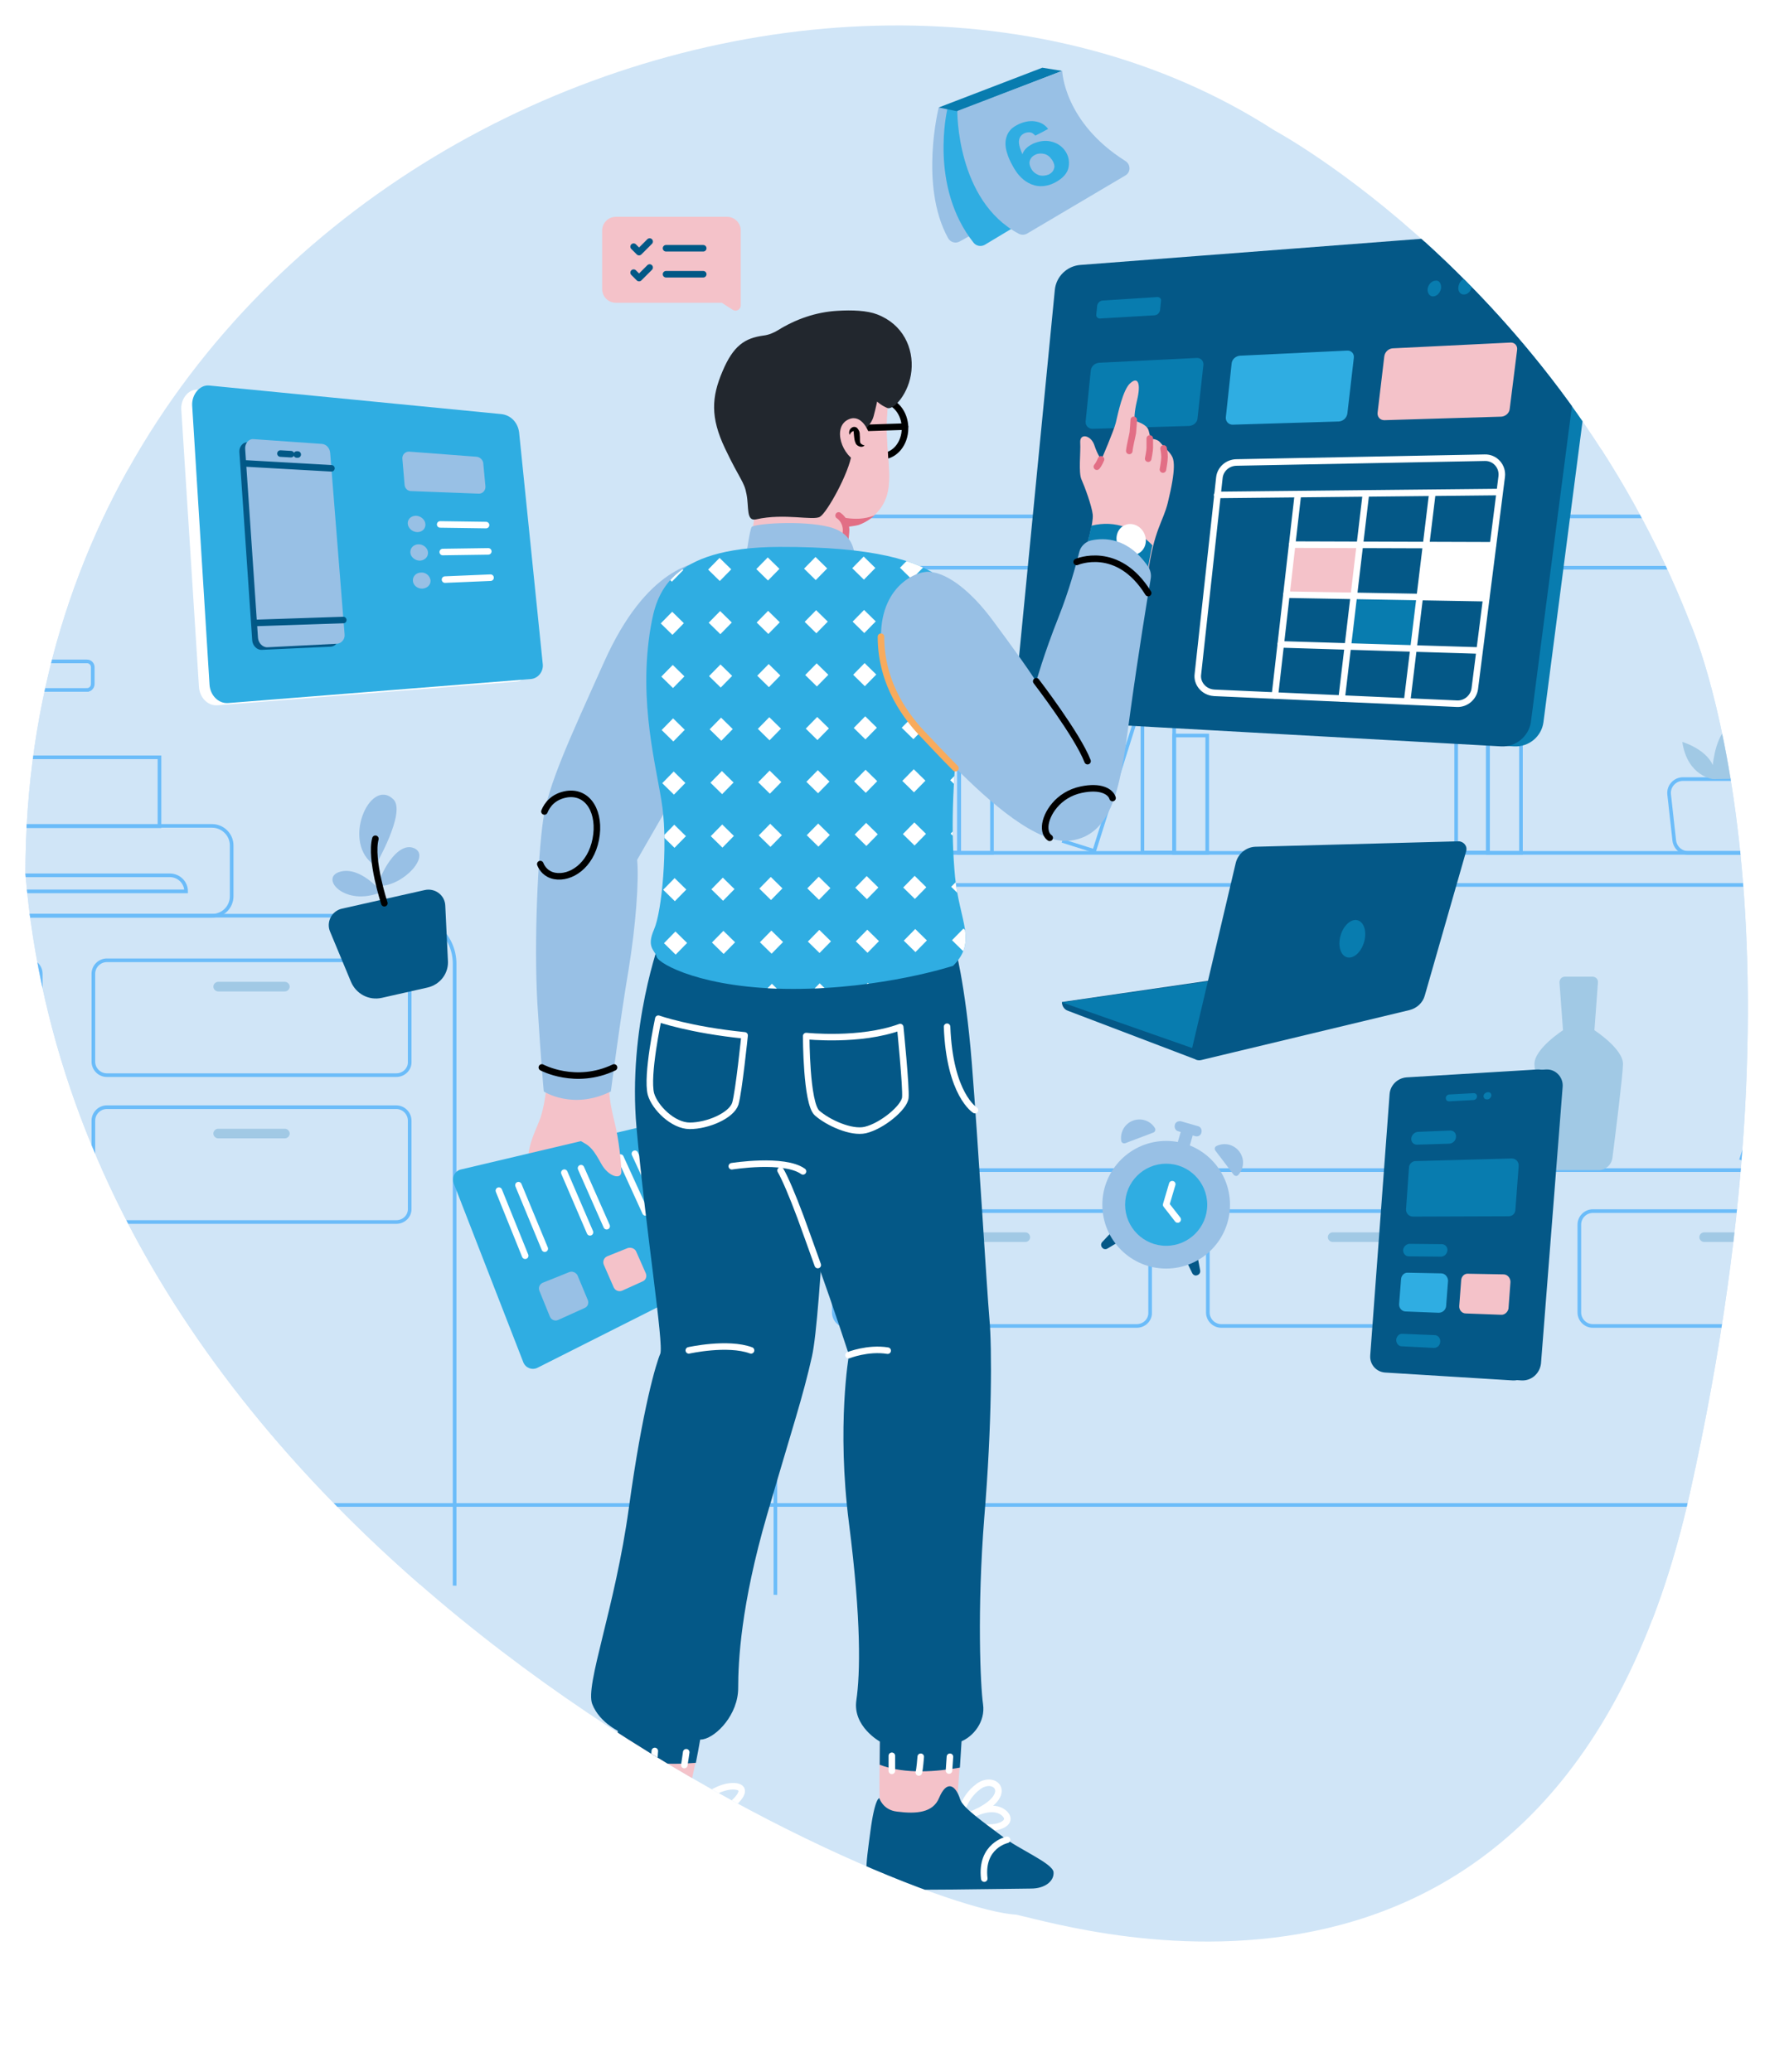 <?xml version="1.0" encoding="UTF-8"?>
<svg id="Layer_2" data-name="Layer 2" xmlns="http://www.w3.org/2000/svg" xmlns:xlink="http://www.w3.org/1999/xlink" viewBox="0 0 492.44 570.37">
  <defs>
    <style>
      .cls-1 {
        fill: #fff;
      }

      .cls-2 {
        fill: #2fade2;
      }

      .cls-3 {
        fill: #087caf;
      }

      .cls-4 {
        clip-path: url(#clippath-2);
      }

      .cls-5 {
        filter: url(#drop-shadow-1);
      }

      .cls-6 {
        fill: #a1c9e5;
      }

      .cls-7 {
        clip-path: url(#clippath-1);
      }

      .cls-8 {
        stroke: #e26e85;
      }

      .cls-8, .cls-9, .cls-10, .cls-11, .cls-12, .cls-13, .cls-14 {
        fill: none;
      }

      .cls-8, .cls-10, .cls-12, .cls-13, .cls-14 {
        stroke-linecap: round;
        stroke-linejoin: round;
        stroke-width: 1.8px;
      }

      .cls-15 {
        clip-path: url(#clippath);
      }

      .cls-16 {
        fill: #22272e;
      }

      .cls-10 {
        stroke: #fff;
      }

      .cls-11 {
        stroke: #6bbcf9;
        stroke-miterlimit: 10;
      }

      .cls-17 {
        fill: #e26e85;
      }

      .cls-18 {
        fill: #f4c2c9;
      }

      .cls-12 {
        stroke: #005886;
      }

      .cls-19 {
        fill: #045887;
      }

      .cls-20 {
        fill: #98c0e5;
      }

      .cls-13 {
        stroke: #f8ab5d;
      }

      .cls-14 {
        stroke: #000;
      }

      .cls-21 {
        fill: #d0e5f7;
      }
    </style>
    <filter id="drop-shadow-1" filterUnits="userSpaceOnUse">
      <feOffset dx="7" dy="7"/>
      <feGaussianBlur result="blur" stdDeviation="12"/>
      <feFlood flood-color="#000" flood-opacity=".46"/>
      <feComposite in2="blur" operator="in"/>
      <feComposite in="SourceGraphic"/>
    </filter>
    <clipPath id="clippath">
      <path class="cls-9" d="m458.12,164.25s36,79.12,0,240-168.58,119.52-185.38,115.88c-30.25-1.5-256.5-96.38-272.75-286.5C0,40.5,220-51,343.75,28.87c0,0,77.62,41.62,114.38,135.38Z"/>
    </clipPath>
    <clipPath id="clippath-1">
      <path class="cls-9" d="m479.65,439.91l-459.18-13.16c-21.37-.62-38.94-16.95-41.06-38.24l-22.16-219c-2.47-24.81,16.78-46.45,41.68-46.8l511.11-7.06c25.78-.35,46.01,22.16,42.83,47.77l-29.76,239.22c-2.74,21.81-21.55,37.88-43.45,37.26Z"/>
    </clipPath>
    <clipPath id="clippath-2">
      <path class="cls-9" d="m172.18,165.29c1.5-8.48,4.68-21.63,35.32-21.72,26.14-.09,38.24,3.8,44.59,8.65,6.36,4.86,7.06,17.66,5.03,37.71-2.03,20.05-2.38,31.97-1.24,44.42,1.24,12.45,6.18,17.84-.53,24.55,0,0-19.34,6.36-44.06,6.36s-37-6.89-37.53-8.83c-.53-1.94-2.91-2.56-.71-7.59s3.71-22.78,2.3-33.47c-.79-6.27-3.09-15.1-4.06-25.61-.62-7.42-.62-15.63.88-24.46Z"/>
    </clipPath>
  </defs>
  <g id="illustration">
    <g>
      <path class="cls-1" d="m487.03,315.78s-12.8,85.98-130.47,201.44c-117.67,115.46-206.47,8.67-218.58-3.51-24.57-17.7-162.9-220.33-73.18-388.74C169.79-37.13,404.18,5.67,464.63,139.98c0,0,42.53,77.14,22.41,175.8Z"/>
      <g class="cls-5">
        <g class="cls-15">
          <path class="cls-21" d="m458.12,164.25s36,79.12,0,240-168.58,119.52-185.38,115.88c-30.25-1.5-256.5-96.38-272.75-286.5C0,40.5,220-51,343.75,28.87c0,0,77.62,41.62,114.38,135.38Z"/>
          <g>
            <path class="cls-21" d="m479.65,439.91l-459.18-13.16c-21.37-.62-38.94-16.95-41.06-38.24l-22.16-219c-2.47-24.81,16.78-46.45,41.68-46.8l511.11-7.06c25.78-.35,46.01,22.16,42.83,47.77l-29.76,239.22c-2.74,21.81-21.55,37.88-43.45,37.26Z"/>
            <g class="cls-7">
              <path class="cls-11" d="m104.89,479.65h-366.91c-7.33,0-13.25-5.92-13.25-13.25v-208.05c0-7.33,5.92-13.25,13.25-13.25H104.89c7.33,0,13.25,5.92,13.25,13.25v208.05c0,7.33-5.92,13.25-13.25,13.25Z"/>
              <path class="cls-11" d="m589.77,465.7H219.69c-7.33,0-13.25-5.92-13.25-13.25V148.42c0-7.33,5.92-13.25,13.25-13.25h370.08c7.33,0,13.25,5.92,13.25,13.25v304.03c0,7.33-5.92,13.25-13.25,13.25Z"/>
              <path class="cls-11" d="m16.94,182.95H-62.45v-7.86H16.94c.88,0,1.59.71,1.59,1.59v4.59c0,.97-.71,1.68-1.59,1.68Z"/>
              <path class="cls-11" d="m2.54,175.09H-15.38c-1.94,0-3.53-1.41-3.8-3.36l-1.41-12.72c-.26-2.21,1.5-4.24,3.8-4.24H3.96c2.3,0,3.97,1.94,3.8,4.24l-1.41,12.72c-.26,1.94-1.85,3.36-3.8,3.36Z"/>
              <path class="cls-6" d="m-8.58,154.87s-7.06-.71-8.48-10.24c0,0,6.36,1.85,8.39,6.36,0,0,.88-10.07,5.65-11.04,0,0,2.12,7.51-1.24,11.21,0,0,2.56-4.24,9.1-4.15,0,0-1.68,6-8.12,7.77"/>
              <path class="cls-11" d="m475.59,227.81h-17.93c-1.94,0-3.53-1.41-3.8-3.36l-1.41-12.72c-.26-2.21,1.5-4.24,3.8-4.24h20.75c2.3,0,3.97,1.94,3.8,4.24l-1.41,12.72c-.26,1.85-1.85,3.36-3.8,3.36Z"/>
              <path class="cls-6" d="m464.55,207.5s-7.06-.71-8.48-10.24c0,0,6.36,1.85,8.39,6.36,0,0,.88-10.07,5.65-11.04,0,0,2.12,7.51-1.24,11.21,0,0,2.56-4.24,9.1-4.15,0,0-1.68,6-8.12,7.77"/>
              <path class="cls-11" d="m102.06,289H22.41c-2.03,0-3.71-1.68-3.71-3.71v-24.2c0-2.03,1.68-3.71,3.71-3.71h79.65c2.03,0,3.71,1.68,3.71,3.71v24.2c.09,2.03-1.59,3.71-3.71,3.71Z"/>
              <path class="cls-6" d="m71.42,265.95h-18.37c-.71,0-1.32-.62-1.32-1.32h0c0-.71.62-1.32,1.32-1.32h18.37c.71,0,1.32.62,1.32,1.32h0c0,.71-.62,1.32-1.32,1.32Z"/>
              <path class="cls-11" d="m102.06,329.44H22.41c-2.03,0-3.71-1.68-3.71-3.71v-24.2c0-2.03,1.68-3.71,3.71-3.71h79.65c2.03,0,3.71,1.68,3.71,3.71v24.2c.09,2.03-1.59,3.71-3.71,3.71Z"/>
              <path class="cls-6" d="m71.42,306.4h-18.37c-.71,0-1.32-.62-1.32-1.32h0c0-.71.62-1.32,1.32-1.32h18.37c.71,0,1.32.62,1.32,1.32h0c0,.71-.62,1.32-1.32,1.32Z"/>
              <path class="cls-11" d="m511.09,358.05h-79.65c-2.03,0-3.71-1.68-3.71-3.71v-24.2c0-2.03,1.68-3.71,3.71-3.71h79.65c2.03,0,3.71,1.68,3.71,3.71v24.2c.09,2.03-1.59,3.71-3.71,3.71Z"/>
              <path class="cls-6" d="m480.45,334.92h-18.37c-.71,0-1.32-.62-1.32-1.32h0c0-.71.62-1.32,1.32-1.32h18.37c.71,0,1.32.62,1.32,1.32h0c0,.79-.62,1.32-1.32,1.32Z"/>
              <path class="cls-11" d="m408.83,358.05h-79.65c-2.03,0-3.71-1.68-3.71-3.71v-24.2c0-2.03,1.68-3.71,3.71-3.71h79.65c2.03,0,3.71,1.68,3.71,3.71v24.2c0,2.03-1.68,3.71-3.71,3.71Z"/>
              <path class="cls-6" d="m378.19,334.92h-18.37c-.71,0-1.32-.62-1.32-1.32h0c0-.71.62-1.32,1.32-1.32h18.37c.71,0,1.32.62,1.32,1.32h0c0,.79-.62,1.32-1.32,1.32Z"/>
              <path class="cls-11" d="m305.87,358.05h-79.65c-2.03,0-3.71-1.68-3.71-3.71v-24.2c0-2.03,1.68-3.71,3.71-3.71h79.65c2.03,0,3.71,1.68,3.71,3.71v24.2c.09,2.03-1.59,3.71-3.71,3.71Z"/>
              <path class="cls-6" d="m275.23,334.92h-18.37c-.71,0-1.32-.62-1.32-1.32h0c0-.71.62-1.32,1.32-1.32h18.37c.71,0,1.32.62,1.32,1.32h0c0,.79-.62,1.32-1.32,1.32Z"/>
              <path class="cls-11" d="m.51,289h-79.65c-2.03,0-3.71-1.68-3.71-3.71v-24.2c0-2.03,1.68-3.71,3.71-3.71H.51c2.03,0,3.71,1.68,3.71,3.71v24.2c.09,2.03-1.59,3.71-3.71,3.71Z"/>
              <path class="cls-11" d="m.51,329.44h-79.65c-2.03,0-3.71-1.68-3.71-3.71v-24.2c0-2.03,1.68-3.71,3.71-3.71H.51c2.03,0,3.71,1.68,3.71,3.71v24.2c.09,2.03-1.59,3.71-3.71,3.71Z"/>
              <path class="cls-11" d="m627.04,227.81H225.25c-2.21,0-4.06-1.85-4.06-4.06v-70.38c0-2.21,1.85-4.06,4.06-4.06h401.79c2.21,0,4.06,1.85,4.06,4.06v70.38c0,2.21-1.77,4.06-4.06,4.06Z"/>
              <path class="cls-11" d="m627.04,315.14H225.25c-2.21,0-4.06-1.85-4.06-4.06v-70.38c0-2.21,1.85-4.06,4.06-4.06h401.79c2.21,0,4.06,1.85,4.06,4.06v70.38c0,2.21-1.77,4.06-4.06,4.06Z"/>
              <rect class="cls-11" x="248.3" y="183.3" width="8.74" height="44.42"/>
              <rect class="cls-11" x="256.95" y="195.49" width="9.1" height="32.32"/>
              <rect class="cls-11" x="461.03" y="287.69" width="44.42" height="8.74" transform="translate(59.23 664.94) rotate(-72.48)"/>
              <rect class="cls-11" x="393.82" y="183.3" width="8.74" height="44.42"/>
              <rect class="cls-11" x="402.56" y="195.49" width="9.1" height="32.32"/>
              <rect class="cls-11" x="307.46" y="183.3" width="8.74" height="44.42"/>
              <rect class="cls-11" x="274.53" y="200.43" width="44.42" height="8.74" transform="translate(12.09 426.11) rotate(-72.48)"/>
              <rect class="cls-11" x="316.2" y="195.49" width="9.1" height="32.32"/>
              <path class="cls-6" d="m431.88,276.64l.97-13.16c.09-.88-.62-1.59-1.5-1.59h-7.59c-.88,0-1.5.71-1.5,1.59l.97,13.16s-7.95,5.12-7.86,9.36c.09,3.27,2.03,18.9,2.91,25.78.26,1.94,1.85,3.36,3.8,3.36h10.95c1.94,0,3.53-1.41,3.8-3.36.88-6.89,2.83-22.52,2.91-25.78.09-4.24-7.86-9.36-7.86-9.36Z"/>
              <line class="cls-11" x1="-44.08" y1="407.33" x2="799.94" y2="407.33"/>
              <path class="cls-11" d="m51.38,245.11H-15.29c-2.91,0-5.39-2.38-5.39-5.39v-13.95c0-2.91,2.38-5.39,5.39-5.39H51.38c2.91,0,5.39,2.38,5.39,5.39v13.95c0,3-2.38,5.39-5.39,5.39Z"/>
              <path class="cls-11" d="m44.22,238.4H-8.05c0-2.47,1.94-4.42,4.42-4.42h43.36c2.47,0,4.5,1.94,4.5,4.42h0Z"/>
              <rect class="cls-11" x="-.72" y="201.49" width="37.62" height="18.99"/>
            </g>
            <path class="cls-19" d="m321.68,284.5l-34.79-13.25c-.97-.35-1.59-1.32-1.59-2.38h0l55.81-8.12s6.89,11.57,6.18,11.83-25.61,11.92-25.61,11.92Z"/>
            <path class="cls-3" d="m285.3,268.96l37.26,13.07,21.37-10.33s-4.68-10.51-5.21-10.42-53.42,7.68-53.42,7.68Z"/>
            <path class="cls-19" d="m320.97,282.29l12.19-51.75c.62-2.47,2.83-4.33,5.39-4.42l55.9-1.5c1.41,0,2.56,1.32,2.12,2.74l-11.39,39.74c-.53,1.94-2.12,3.44-4.15,3.97l-57.4,13.78c-1.68.35-3.09-.97-2.65-2.56Z"/>
            <ellipse class="cls-3" cx="365.23" cy="251.46" rx="5.3" ry="3.36" transform="translate(20.99 530.95) rotate(-73.62)"/>
            <path class="cls-3" d="m409.81,198.49l-127.87-7.15c-3.27-.18-5.65-3-5.39-6.27l10.95-111.71c.35-3.71,3.36-6.53,6.98-6.89l134.05-10.24c3.62-.26,6.62,2.83,6.09,6.45l-16.78,129.19c-.53,3.89-3.97,6.8-8.04,6.62Z"/>
            <path class="cls-19" d="m406.27,198.49l-128.48-7.15c-3.27-.18-5.74-3-5.39-6.27l10.95-112.24c.35-3.71,3.36-6.62,7.06-6.89l134.66-10.33c3.62-.26,6.62,2.83,6.18,6.45l-16.87,129.81c-.62,3.89-4.15,6.8-8.12,6.62Z"/>
            <polygon class="cls-1" points="403.89 143.12 402.04 157.69 383.84 157.34 385.52 143.03 403.89 143.12"/>
            <polygon class="cls-18" points="367.33 142.94 365.65 156.99 347.11 156.72 348.61 142.94 367.33 142.94"/>
            <polygon class="cls-3" points="383.84 157.34 382.08 171.56 363.98 170.94 365.65 156.99 383.84 157.34"/>
            <path class="cls-3" d="m310.82,79.81l-15.1.88c-.53,0-.97-.44-.97-.97l.26-2.56c.09-.71.71-1.32,1.41-1.41l15.19-.97c.53,0,1.06.44.97.97l-.26,2.65c-.18.79-.71,1.32-1.5,1.41Z"/>
            <path class="cls-3" d="m320.35,110.27l-26.67.79c-1.06,0-1.94-.88-1.85-2.03l1.41-13.95c.09-1.24,1.15-2.12,2.3-2.21l26.84-1.32c1.15-.09,2.03.88,1.85,2.03l-1.59,14.48c0,1.15-1.06,2.12-2.3,2.21Z"/>
            <path class="cls-2" d="m361.5,109.04l-29.23.88c-1.06,0-1.94-.88-1.85-2.03l1.59-14.75c.09-1.24,1.15-2.12,2.3-2.21l29.49-1.41c1.15-.09,2.03.88,1.85,2.03l-1.77,15.28c-.18,1.24-1.15,2.12-2.38,2.21Z"/>
            <path class="cls-18" d="m406.27,107.71l-32.23.97c-1.15,0-1.94-.88-1.85-2.03l1.85-15.54c.18-1.24,1.15-2.12,2.3-2.21l32.41-1.59c1.15-.09,2.03.88,1.85,2.03l-2.03,16.16c-.09,1.24-1.15,2.12-2.3,2.21Z"/>
            <path class="cls-10" d="m327.15,183.74l66.93,3c2.38.09,4.5-1.68,4.86-4.06l7.42-58.46c.35-2.83-1.85-5.3-4.68-5.21l-68.44,1.32c-2.38.09-4.33,1.85-4.59,4.15l-5.92,54.13c-.35,2.56,1.68,4.95,4.42,5.12Z"/>
            <line class="cls-10" x1="328.04" y1="129.26" x2="405.74" y2="128.46"/>
            <line class="cls-10" x1="350.2" y1="129.61" x2="343.93" y2="184.45"/>
            <line class="cls-10" x1="368.92" y1="129.43" x2="362.3" y2="185.33"/>
            <line class="cls-10" x1="387.2" y1="129.35" x2="380.31" y2="186.13"/>
            <line class="cls-10" x1="348.7" y1="142.94" x2="403.89" y2="143.12"/>
            <line class="cls-10" x1="347.11" y1="156.72" x2="402.04" y2="157.69"/>
            <line class="cls-10" x1="345.52" y1="170.41" x2="400.18" y2="172.09"/>
            <path class="cls-3" d="m406.8,71.15c-.18,1.24-1.15,2.3-2.12,2.38-1.06.09-1.77-.88-1.59-2.12.18-1.24,1.15-2.3,2.12-2.38,1.06,0,1.77.88,1.59,2.12Z"/>
            <path class="cls-3" d="m398.15,71.77c-.18,1.24-1.06,2.3-2.12,2.3-1.06.09-1.77-.88-1.59-2.12s1.06-2.3,2.12-2.3c1.06-.09,1.77.88,1.59,2.12Z"/>
            <path class="cls-3" d="m389.67,72.3c-.18,1.24-1.06,2.21-2.12,2.3-.97.09-1.68-.88-1.59-2.03.18-1.24,1.06-2.21,2.12-2.3,1.06-.18,1.68.79,1.59,2.03Z"/>
            <path class="cls-1" d="m135.18,180.65l-82.39,6.53c-2.56.18-4.86-2.12-5.03-5.12l-4.86-76.3c-.18-3,2.03-5.74,4.59-5.47l79.39,7.95c2.56.26,4.59,2.3,4.86,5.03l6.45,63.67c.35,1.85-1.06,3.53-3,3.71Z"/>
            <path class="cls-2" d="m139.15,179.94l-83.36,6.62c-2.65.18-4.95-2.12-5.12-5.12l-4.77-76.74c-.18-3.09,2.12-5.83,4.68-5.56l80.36,7.86c2.65.26,4.59,2.3,4.95,5.03l6.53,64.02c.09,1.94-1.32,3.71-3.27,3.89Z"/>
            <path class="cls-19" d="m84.14,171.03l-19.07.88c-1.32.09-2.56-1.15-2.65-2.65l-3.53-51.83c-.09-1.41.97-2.74,2.21-2.65l18.81,1.32c1.24.09,2.21,1.15,2.3,2.56l3.97,49.8c.09,1.32-.88,2.47-2.03,2.56Z"/>
            <path class="cls-20" d="m85.82,170.23l-19.16.97c-1.32.09-2.56-1.15-2.65-2.65l-3.53-52.01c-.09-1.41.97-2.74,2.21-2.65l18.9,1.32c1.24.09,2.21,1.15,2.3,2.56l3.97,49.98c.09,1.24-.88,2.38-2.03,2.47Z"/>
            <line class="cls-12" x1="70.19" y1="117.87" x2="73.1" y2="118.04"/>
            <line class="cls-12" x1="74.69" y1="118.13" x2="74.95" y2="118.13"/>
            <line class="cls-12" x1="60.74" y1="120.6" x2="84.23" y2="121.93"/>
            <line class="cls-12" x1="63.74" y1="164.49" x2="87.49" y2="163.7"/>
            <path class="cls-20" d="m124.23,118.75l-18.54-1.41c-1.15-.09-2.03.88-1.94,1.94l.62,7.24c.09.88.79,1.68,1.77,1.68l18.54.71c1.15.09,2.03-.88,1.94-2.03l-.62-6.53c-.18-.79-.88-1.5-1.77-1.59Z"/>
            <path class="cls-20" d="m110.1,137.29c.09,1.24-.88,2.21-2.21,2.21s-2.56-1.06-2.65-2.3c-.09-1.24.88-2.21,2.3-2.21,1.32.09,2.47,1.06,2.56,2.3Z"/>
            <line class="cls-10" x1="114.16" y1="137.38" x2="126.79" y2="137.56"/>
            <path class="cls-20" d="m110.81,145.06c.09,1.24-.88,2.21-2.21,2.3-1.32,0-2.56-.97-2.65-2.21-.09-1.24.88-2.3,2.3-2.3,1.24,0,2.47.97,2.56,2.21Z"/>
            <line class="cls-10" x1="114.87" y1="144.98" x2="127.41" y2="144.8"/>
            <path class="cls-20" d="m111.51,152.75c.09,1.24-.88,2.21-2.21,2.3-1.32.09-2.56-.88-2.65-2.12-.09-1.24.88-2.3,2.3-2.3,1.24-.09,2.38.88,2.56,2.12Z"/>
            <line class="cls-10" x1="115.49" y1="152.57" x2="128.03" y2="152.04"/>
            <path class="cls-20" d="m97.38,236.9c-1.15,0,3.97-12.19,9.27-10.51,5.39,1.77-2.56,10.6-9.27,10.51Z"/>
            <path class="cls-20" d="m98,238.58s-5.74-7.24-11.48-5.56c-5.65,1.68,1.41,9.8,11.48,5.56Z"/>
            <path class="cls-20" d="m96.32,231.34s8.57-14.75,4.95-18.28c-6.45-6.27-14.57,12.27-4.95,18.28Z"/>
            <path class="cls-19" d="m110.63,264.89l-12.54,2.83c-3.53.79-7.06-1.06-8.48-4.42l-5.74-13.78c-1.15-2.65.44-5.74,3.27-6.36l22.78-5.12c2.83-.62,5.56,1.41,5.65,4.33l.71,14.84c.35,3.71-2.12,6.89-5.65,7.68Z"/>
            <path class="cls-14" d="m98.8,241.67s-3.97-12.1-2.47-17.75"/>
            <path class="cls-18" d="m143.48,291.65s-.53,6.09-1.94,9.71c-1.41,3.62-3.89,8.04-3.09,14.13.79,6.09,6.62,15.01,8.92,14.75,2.3-.26,1.06-4.15,1.06-4.15,0,0,2.3,3.27,4.5,2.3,2.21-.88-.79-8.04-.79-8.04,0,0,2.74,4.42,5.21,3.89,2.47-.53-2.47-7.51-2.47-7.51,0,0,3.27,3.62,4.15,3.09.88-.53,1.68-.26,0-4.42s1.06-17.66.97-20.75c-.09-3-12.1-5.83-16.51-3Z"/>
            <path class="cls-2" d="m176.24,303.92l17.22,36.03c.71,1.41.09,3.09-1.32,3.8l-51.13,25.78c-1.5.79-3.36.09-3.97-1.5l-19.16-49.27c-.62-1.59.35-3.44,2.03-3.8l53.07-12.54c1.32-.35,2.74.26,3.27,1.5Z"/>
            <path class="cls-20" d="m151.96,344.1l2.83,6.8c.35.88,0,1.85-.88,2.21l-7.24,3.27c-.88.44-1.94,0-2.3-.88l-2.91-7.15c-.35-.88.09-1.85.97-2.21l7.24-2.91c.88-.35,1.85.09,2.3.88Z"/>
            <line class="cls-10" x1="137.56" y1="338.72" x2="130.32" y2="320.79"/>
            <line class="cls-10" x1="142.95" y1="336.77" x2="135.71" y2="319.29"/>
            <path class="cls-18" d="m168.12,337.57l2.65,6c.35.88,0,1.85-.88,2.21l-5.65,2.56c-.88.35-1.85,0-2.3-.88l-2.74-6.27c-.35-.88,0-1.85.88-2.3l5.74-2.3c.97-.26,1.94.18,2.3.97Z"/>
            <line class="cls-10" x1="155.4" y1="332.27" x2="148.34" y2="315.85"/>
            <line class="cls-10" x1="159.99" y1="330.59" x2="152.93" y2="314.61"/>
            <polygon class="cls-14" points="181.36 330.5 185.25 338.8 177.74 342.25 173.77 333.59 181.36 330.5"/>
            <line class="cls-10" x1="170.68" y1="326.79" x2="163.79" y2="311.69"/>
            <line class="cls-10" x1="174.56" y1="325.38" x2="167.76" y2="310.64"/>
            <path class="cls-18" d="m160.7,293.68s.09,2.83,1.41,8.04,1.85,11.39,1.94,13.78c.09,2.38-3.53,1.59-5.56-2.12-2.03-3.71-3-4.77-4.77-5.74-1.85-1.06-3.36-2.03-4.42-5.3-1.06-3.27,8.39-12.27,11.39-8.65Z"/>
            <path class="cls-20" d="m189.57,147.27c-5.03,0-18.63,1.94-30.29,27.99-9.71,21.63-15.37,33.73-16.78,43.53-1.41,9.89-2.56,33.2-1.59,50.33,1.06,17.13,1.77,24.37,1.77,24.37,0,0,7.95,5.21,18.46,0,0,0,2.74-21.02,4.86-33.38,2.03-12.36,2.91-24.81,2.38-30.38,0,0,13.86-24.37,20.05-34.09,6.36-9.71,29.58-48.39,1.15-48.39Z"/>
            <path class="cls-14" d="m142.15,286.88s9.27,5.03,19.87,0"/>
            <path class="cls-14" d="m142.86,216.41c.71-1.77,2.38-4.15,6.18-4.77,6-.88,9.36,5.21,7.95,12.45-1.41,7.24-6.89,10.86-11.3,10.07-2.38-.44-3.53-2.12-3.97-3.27"/>
            <path class="cls-10" d="m257.3,493.6s.35-5.39,5.12-8.83c4.77-3.36,10.24,2.83-2.21,7.86"/>
            <path class="cls-10" d="m261.98,491.92s5.12-2.38,7.77.62c2.56,3-4.86,5.03-8.83,2.38"/>
            <path class="cls-10" d="m180.66,493.6s7.51-8.74,14.04-8.83c6.45,0-.88,7.24-9.1,9.8"/>
            <path class="cls-10" d="m186.31,493.6s9.18-3.53,10.33,0c1.15,3.53-9.71,2.56-9.71,2.56"/>
            <path class="cls-18" d="m235.23,470.64s-.35,15.72,0,20.05,8.3,7.06,14.66,5.03c6.36-2.03,6.53-6.18,6.53-6.18,0,0,1.41-18.99,1.41-22.61s-22.52-3.44-22.61,3.71Z"/>
            <path class="cls-19" d="m235.23,470.64s-.09,3.8-.09,8.21c7.15,2.74,15.89,1.85,22.08.79.35-5.3.71-11.04.71-12.89-.09-3.53-22.61-3.27-22.69,3.89Z"/>
            <path class="cls-19" d="m235.05,488.04s-1.24-.18-2.47,9.18c-1.24,9.36-2.21,15.01,1.5,15.72,3.71.71,38.94,0,42.74,0s6.36-2.03,6.18-4.5c-.18-2.47-9.71-6.36-14.13-9.89-4.5-3.44-10.86-7.77-11.57-10.16-1.24-3.97-3.71-5.47-5.83-.35-1.68,3.97-6.09,4.42-11.57,3.71-3.89-.44-4.86-3.71-4.86-3.71Z"/>
            <path class="cls-10" d="m270.2,499.52s-7.33,1.59-6.27,10.68"/>
            <path class="cls-18" d="m163.26,467.64s-1.94,19.52-1.77,22.16c.18,2.56,8.65,3.44,14.13,2.74,5.56-.71,6.18-2.38,6.18-2.38,0,0,4.33-18.28,4.33-22.43s-21.1-5.21-22.87-.09Z"/>
            <path class="cls-19" d="m163.26,467.64s-.35,3.44-.71,7.68c7.15,3.36,14.48,3.62,21.99,3,.88-4.42,1.68-8.83,1.68-10.6.09-4.24-21.19-5.21-22.96-.09Z"/>
            <path class="cls-19" d="m161.58,484.77s-1.5,4.68-2.03,8.83c-.53,4.15-4.33,17.75-1.77,19.69s39.21,0,42.39,0,7.15-1.94,6.71-5.39-7.24-4.86-12.19-8.3c-4.95-3.44-11.3-9.8-11.3-9.8,0,0,1.06-5.3.18-6.8s-3.62,4.5-5.56,5.21-6.09,1.32-12.72,0c-3.18-.71-3.71-3.44-3.71-3.44Z"/>
            <path class="cls-10" d="m194.7,499.52s-6.18,2.12-6.98,10.68"/>
            <path class="cls-19" d="m255.63,252.71s3.09,10.68,4.86,32.85c1.77,22.16,4.15,62.61,4.86,70.56.71,7.95.71,29.05-1.41,54.57-2.03,25.61-1.06,46.62-.35,51.48.71,4.86-2.74,9.01-6.18,10.33-3.44,1.41-18.99,1.41-22.16,0,0,0-7.59-4.15-6.53-11.39,1.06-7.24,1.41-21.81-2.03-48.74-3.44-26.93,0-46.36,0-46.36,0,0-3.97-12.19-8.48-24.81-1.59-4.5-3.27-9.1-4.77-13.25-2.21-5.92-4.24-10.68-5.47-12.8-4.5-7.59-7.95-40.8-2.74-58.1,5.12-17.13,41.77-17.13,50.42-4.33Z"/>
            <path class="cls-19" d="m174.74,251.65s-9.01,24.2-6.53,51.83c2.47,27.64,7.59,59.78,6.53,62.25-1.06,2.38-4.86,14.84-8.65,42.47-3.8,27.64-12.1,48.74-10.07,53.95,2.03,5.21,7.77,7.95,9.27,8.3,1.5.35,17.4,2.03,21.19,1.41,3.8-.71,9.71-6.89,9.71-14.13s.71-22.78,7.95-47.68c7.24-24.9,9.8-32.23,12.36-43.62,2.56-11.39,4.95-71.79,4.95-71.79,0,0,6.45-30.11-14.04-36.29-20.49-6.36-32.67-6.71-32.67-6.71Z"/>
            <path class="cls-10" d="m194.43,314.08s14.39-2.3,19.6,1.41"/>
            <path class="cls-10" d="m174.21,273.46s8.74,3.09,23.75,4.59c0,0-1.59,15.54-2.56,18.81-1.06,3.27-7.59,6.09-12.54,6.09-4.59,0-9.63-5.03-10.68-8.74-1.32-5.03,2.03-20.75,2.03-20.75Z"/>
            <path class="cls-10" d="m214.92,278.23s14.84,1.59,25.87-2.47c0,0,1.68,16.69,1.41,19.43s-6.45,7.86-11.04,8.92c-3.89.88-10.24-2.03-13.25-4.68-3-2.65-3-21.19-3-21.19Z"/>
            <path class="cls-10" d="m261.37,298.63s-6.98-4.24-7.68-22.96"/>
            <path class="cls-10" d="m218.1,341.28c-1.59-4.5-3.27-9.1-4.77-13.25-2.21-5.92-4.24-10.68-5.47-12.8"/>
            <path class="cls-10" d="m182.6,364.77s10.68-2.38,17.13,0"/>
            <path class="cls-10" d="m226.57,366.09s5.3-2.12,10.77-1.24"/>
            <path class="cls-10" d="m166.44,473.56s-.35,3.09-.35,3.8"/>
            <path class="cls-10" d="m173.24,475.06s-.18,3.27-.35,3.89"/>
            <path class="cls-10" d="m181.89,475.41s-.44,3.09-.53,3.53"/>
            <path class="cls-10" d="m238.49,476.38v4.15"/>
            <path class="cls-10" d="m246.44,476.65s-.26,3.53-.53,4.33"/>
            <path class="cls-10" d="m254.48,476.65s-.18,2.65-.26,3.8"/>
            <ellipse class="cls-14" cx="235.76" cy="110.89" rx="6.36" ry="7.68"/>
            <path class="cls-18" d="m235.67,93.58s2.3,4.06,1.59,12.8c-.79,8.83,1.24,15.98.18,21.72-1.15,5.83-5.74,8.65-8.21,9.36-2.38.71-14.75,2.38-20.84-5.74-6.09-8.12-11.66-32.05-1.77-36.65,9.89-4.5,24.9-6.18,29.05-1.5Z"/>
            <path class="cls-18" d="m237.35,128.11c1.15-5.83-.97-12.89-.18-21.72.79-8.83-1.59-12.8-1.59-12.8-4.15-4.68-19.07-3-29.05,1.59-7.51,3.44-6.09,18.01-2.38,28.35,7.15,7.95,17.4,12.98,28.35,11.3.26,0,.62,0,1.15-.09,1.68-1.5,3.18-3.62,3.71-6.62Z"/>
            <path class="cls-17" d="m204.23,123.52c1.24,3.36,2.65,6.27,4.15,8.3,6.09,8.12,18.37,6.36,20.84,5.74,1.15-.35,2.91-1.24,4.5-2.65-.53-.09-9.89,5.83-29.49-11.39Z"/>
            <line class="cls-14" x1="231.52" y1="110.8" x2="242.12" y2="110.45"/>
            <path class="cls-18" d="m218.89,132.35s4.59,1.68,7.33,4.68c0,0-.88,5.12-.53,7.68.35,2.56-3.36,8.04-11.39,7.59s-14.92-6.53-14.92-6.53c0,0,.97-11.13,2.3-14.39,1.41-3.36,17.22.97,17.22.97Z"/>
            <path class="cls-8" d="m223.84,134.91s0,.09,0,0c1.5,1.06,2.21,2.83,2.03,4.59-.18,1.68-.35,3.8-.18,5.12"/>
            <path class="cls-16" d="m230.9,111.33s1.94-1.41,2.56-3.71c.62-2.3.97-4.06.97-4.06,0,0,1.24,1.15,2.83,1.77,1.68.62,6-3.97,6.62-10.24.62-6.27-2.3-12.8-9.45-15.54-2.74-1.06-6.89-1.24-11.04-.97-5.83.35-11.39,2.3-16.34,5.39-1.06.62-2.38,1.24-3.89,1.41-5.12.71-8.3,2.74-11.3,9.89-3,7.06-3.36,12.63.71,21.19,4.06,8.57,5.3,9.1,5.92,12.63.71,3.53-.18,7.51,2.65,6.89,7.77-1.77,15.72.44,17.57-.71,1.94-1.15,8.04-12.1,8.74-17.4.71-5.39,2.3-7.15,3.44-6.53Z"/>
            <path class="cls-18" d="m232.05,111.86s-1.85-4.95-5.39-3.44c-4.77,2.03-1.85,10.42,2.74,11.83"/>
            <path d="m226.84,112.74c-.09-.35-.18-.79,0-1.24.09-.18.18-.44.44-.62.18-.18.53-.35.79-.35.09,0,.35,0,.53.09s.35.18.44.35c.09.09.18.26.26.35.09.09.09.26.18.35.18.44.18.79.18,1.15.09.71,0,1.41.09,1.85,0,.35.44.79,1.24.97-.26.26-.71.44-1.15.35s-.97-.35-1.24-.79c-.44-.88-.44-1.59-.53-2.3,0-.35-.09-.71-.09-.88v-.26s.18,0,.09,0c-.09-.09-.26-.09-.53.09-.35.26-.53.53-.71.88Z"/>
            <path class="cls-20" d="m198.58,144.71s.79-5.65,1.32-6.62c.53-.88,13.78-1.94,21.37,0,7.59,1.94,6.89,8.39,6.89,8.39,0,0-13.69-1.59-29.58-1.77Z"/>
            <path class="cls-2" d="m172.18,165.29c1.5-8.48,4.68-21.63,35.32-21.72,26.14-.09,38.24,3.8,44.59,8.65,6.36,4.86,7.06,17.66,5.03,37.71-2.03,20.05-2.38,31.97-1.24,44.42,1.24,12.45,6.18,17.84-.53,24.55,0,0-19.34,6.36-44.06,6.36s-37-6.89-37.53-8.83c-.53-1.94-2.91-2.56-.71-7.59s3.71-22.78,2.3-33.47c-1.41-10.68-6.89-28.79-3.18-50.07Z"/>
            <g class="cls-4">
              <rect class="cls-1" x="176.86" y="265.01" width="4.5" height="4.5" transform="translate(-137.13 208.08) rotate(-45.57)"/>
              <rect class="cls-1" x="176.7" y="250.37" width="4.5" height="4.5" transform="translate(-126.72 203.58) rotate(-45.57)"/>
              <rect class="cls-1" x="176.48" y="235.67" width="4.5" height="4.5" transform="translate(-116.29 199.01) rotate(-45.57)"/>
              <rect class="cls-1" x="176.38" y="220.97" width="4.5" height="4.5" transform="translate(-105.82 194.53) rotate(-45.57)"/>
              <rect class="cls-1" x="176.22" y="206.33" width="4.5" height="4.5" transform="translate(-95.41 190.02) rotate(-45.57)"/>
              <rect class="cls-1" x="190" y="264.89" width="4.5" height="4.5" transform="translate(-133.1 217.43) rotate(-45.57)"/>
              <rect class="cls-1" x="189.9" y="250.19" width="4.5" height="4.5" transform="translate(-122.63 212.95) rotate(-45.57)"/>
              <rect class="cls-1" x="189.74" y="235.55" width="4.5" height="4.5" transform="translate(-112.22 208.44) rotate(-45.57)"/>
              <rect class="cls-1" x="189.58" y="220.91" width="4.5" height="4.5" transform="translate(-101.82 203.94) rotate(-45.57)"/>
              <rect class="cls-1" x="189.49" y="206.2" width="4.5" height="4.5" transform="translate(-91.34 199.46) rotate(-45.57)"/>
              <rect class="cls-1" x="203.26" y="264.76" width="4.5" height="4.5" transform="translate(-129.03 226.86) rotate(-45.57)"/>
              <rect class="cls-1" x="203.11" y="250.12" width="4.5" height="4.5" transform="translate(-118.62 222.36) rotate(-45.57)"/>
              <rect class="cls-1" x="202.95" y="235.36" width="4.5" height="4.5" transform="translate(-108.13 217.81) rotate(-45.57)"/>
              <rect class="cls-1" x="202.79" y="220.72" width="4.5" height="4.5" transform="translate(-97.72 213.31) rotate(-45.57)"/>
              <rect class="cls-1" x="202.63" y="206.08" width="4.5" height="4.5" transform="translate(-87.31 208.8) rotate(-45.57)"/>
              <rect class="cls-1" x="216.41" y="264.64" width="4.5" height="4.5" transform="translate(-125 236.21) rotate(-45.57)"/>
              <rect class="cls-1" x="216.31" y="249.93" width="4.5" height="4.5" transform="translate(-114.53 231.73) rotate(-45.57)"/>
              <rect class="cls-1" x="216.15" y="235.29" width="4.5" height="4.5" transform="translate(-104.12 227.22) rotate(-45.57)"/>
              <rect class="cls-1" x="215.99" y="220.65" width="4.5" height="4.5" transform="translate(-93.71 222.72) rotate(-45.57)"/>
              <rect class="cls-1" x="215.89" y="205.95" width="4.5" height="4.5" transform="translate(-83.24 218.24) rotate(-45.57)"/>
              <rect class="cls-1" x="229.67" y="264.51" width="4.5" height="4.5" transform="translate(-120.93 245.64) rotate(-45.57)"/>
              <rect class="cls-1" x="229.51" y="249.87" width="4.5" height="4.5" transform="translate(-110.52 241.14) rotate(-45.57)"/>
              <rect class="cls-1" x="229.35" y="235.11" width="4.5" height="4.5" transform="translate(-100.03 236.6) rotate(-45.57)"/>
              <rect class="cls-1" x="229.19" y="220.47" width="4.5" height="4.5" transform="translate(-89.62 232.09) rotate(-45.57)"/>
              <rect class="cls-1" x="229.03" y="205.83" width="4.5" height="4.5" transform="translate(-79.21 227.59) rotate(-45.57)"/>
              <rect class="cls-1" x="242.87" y="264.32" width="4.5" height="4.5" transform="translate(-116.83 255.02) rotate(-45.57)"/>
              <rect class="cls-1" x="242.71" y="249.68" width="4.5" height="4.5" transform="translate(-106.43 250.51) rotate(-45.57)"/>
              <rect class="cls-1" x="242.55" y="235.04" width="4.5" height="4.5" transform="translate(-96.02 246.01) rotate(-45.57)"/>
              <rect class="cls-1" x="242.46" y="220.34" width="4.5" height="4.5" transform="translate(-85.55 241.53) rotate(-45.57)"/>
              <rect class="cls-1" x="242.3" y="205.7" width="4.5" height="4.5" transform="translate(-75.14 237.02) rotate(-45.57)"/>
              <rect class="cls-1" x="256.08" y="264.26" width="4.5" height="4.5" transform="translate(-112.83 264.43) rotate(-45.57)"/>
              <rect class="cls-1" x="255.98" y="249.56" width="4.5" height="4.5" transform="translate(-102.36 259.95) rotate(-45.57)"/>
              <rect class="cls-1" x="255.76" y="234.85" width="4.5" height="4.5" transform="translate(-91.93 255.38) rotate(-45.57)"/>
              <rect class="cls-1" x="255.6" y="220.22" width="4.5" height="4.5" transform="translate(-81.52 250.87) rotate(-45.57)"/>
              <rect class="cls-1" x="255.5" y="205.51" width="4.5" height="4.5" transform="translate(-71.05 246.39) rotate(-45.57)"/>
              <rect class="cls-1" x="176.06" y="191.69" width="4.5" height="4.5" transform="translate(-85.01 185.52) rotate(-45.57)"/>
              <rect class="cls-1" x="175.97" y="176.99" width="4.5" height="4.5" transform="translate(-74.54 181.04) rotate(-45.57)"/>
              <rect class="cls-1" x="175.81" y="162.35" width="4.5" height="4.5" transform="translate(-64.13 176.53) rotate(-45.57)"/>
              <rect class="cls-1" x="175.65" y="147.71" width="4.5" height="4.5" transform="translate(-53.72 172.03) rotate(-45.57)"/>
              <rect class="cls-1" x="189.27" y="191.5" width="4.5" height="4.5" transform="translate(-80.91 194.89) rotate(-45.57)"/>
              <rect class="cls-1" x="189.11" y="176.86" width="4.5" height="4.5" transform="translate(-70.51 190.38) rotate(-45.57)"/>
              <rect class="cls-1" x="189.01" y="162.16" width="4.5" height="4.5" transform="translate(-60.04 185.9) rotate(-45.57)"/>
              <rect class="cls-1" x="188.85" y="147.52" width="4.5" height="4.5" transform="translate(-49.63 181.4) rotate(-45.57)"/>
              <rect class="cls-1" x="202.53" y="191.38" width="4.5" height="4.5" transform="translate(-76.84 204.32) rotate(-45.57)"/>
              <rect class="cls-1" x="202.37" y="176.74" width="4.5" height="4.5" transform="translate(-66.44 199.82) rotate(-45.57)"/>
              <rect class="cls-1" x="202.21" y="162.1" width="4.5" height="4.5" transform="translate(-56.03 195.31) rotate(-45.57)"/>
              <rect class="cls-1" x="202.12" y="147.39" width="4.5" height="4.5" transform="translate(-45.56 190.83) rotate(-45.57)"/>
              <rect class="cls-1" x="215.73" y="191.31" width="4.5" height="4.5" transform="translate(-72.84 213.73) rotate(-45.57)"/>
              <rect class="cls-1" x="215.57" y="176.55" width="4.5" height="4.5" transform="translate(-62.34 209.19) rotate(-45.57)"/>
              <rect class="cls-1" x="215.42" y="161.91" width="4.5" height="4.5" transform="translate(-51.93 204.69) rotate(-45.57)"/>
              <rect class="cls-1" x="215.26" y="147.27" width="4.5" height="4.5" transform="translate(-41.53 200.18) rotate(-45.57)"/>
              <rect class="cls-1" x="228.94" y="191.12" width="4.5" height="4.5" transform="translate(-68.74 223.11) rotate(-45.57)"/>
              <rect class="cls-1" x="228.78" y="176.48" width="4.5" height="4.5" transform="translate(-58.34 218.6) rotate(-45.57)"/>
              <rect class="cls-1" x="228.62" y="161.85" width="4.5" height="4.5" transform="translate(-47.93 214.1) rotate(-45.57)"/>
              <rect class="cls-1" x="228.52" y="147.14" width="4.5" height="4.5" transform="translate(-37.46 209.62) rotate(-45.57)"/>
              <rect class="cls-1" x="242.14" y="191.06" width="4.5" height="4.5" transform="translate(-64.74 232.52) rotate(-45.57)"/>
              <rect class="cls-1" x="241.98" y="176.3" width="4.5" height="4.5" transform="translate(-54.24 227.97) rotate(-45.57)"/>
              <rect class="cls-1" x="241.82" y="161.66" width="4.5" height="4.5" transform="translate(-43.83 223.47) rotate(-45.57)"/>
              <rect class="cls-1" x="241.66" y="147.02" width="4.5" height="4.5" transform="translate(-33.43 218.96) rotate(-45.57)"/>
              <rect class="cls-1" x="255.34" y="190.87" width="4.5" height="4.5" transform="translate(-60.64 241.89) rotate(-45.57)"/>
              <rect class="cls-1" x="255.18" y="176.23" width="4.5" height="4.5" transform="translate(-50.23 237.38) rotate(-45.57)"/>
              <rect class="cls-1" x="255.09" y="161.53" width="4.5" height="4.5" transform="translate(-39.76 232.9) rotate(-45.57)"/>
              <rect class="cls-1" x="254.93" y="146.89" width="4.5" height="4.5" transform="translate(-29.36 228.4) rotate(-45.57)"/>
            </g>
            <path class="cls-18" d="m292.01,143.65s2.03-6.62,1.77-9.01c-.26-2.38-2.21-7.68-3.09-9.63s-.18-7.42-.35-10.16,3-2.03,3.89.71,1.94,3.97,1.94,3.97c0,0,3.44-7.95,3.97-10.16.53-2.21,1.94-9.27,4.06-10.95,2.03-1.77,2.91.09,1.77,4.86-.79,3.27-.71,5.12-.71,5.39s2.56.71,3.62,2.21c.44.62.79,2.91.79,2.91.18.09,1.06-.09,2.12.53.62.35,1.32,1.5,1.94,2.03.62.62,1.24,1.24,1.68,1.94.79,1.15,1.41,3.44-.97,13.16-1.32,5.3-3.71,7.15-5.47,19.52-2.03,12.36-18.72.53-16.95-7.33Z"/>
            <path class="cls-3" d="m293.42,137.73c-.53,2.74-1.41,5.83-1.41,5.83-1.77,7.86,14.92,19.69,16.78,7.33.44-3.18.97-5.74,1.41-7.77-4.33-4.5-10.07-7.06-16.78-5.39Z"/>
            <ellipse class="cls-1" cx="304.37" cy="141.55" rx="3.97" ry="4.33" transform="translate(-31.3 143.93) rotate(-25.35)"/>
            <path class="cls-20" d="m249.44,150.54s6.98,0,16.87,13.33c9.89,13.33,11.92,16.78,11.92,16.78,0,0,2.03-7.42,6.18-17.84,2.91-7.33,4.77-14.31,5.65-17.75.35-1.59,1.68-2.91,3.27-3.27,3.62-.79,10.16-.88,15.72,7.24.62.97.88,2.12.71,3.18-.88,5.12-3.44,20.93-5.56,36.29-2.56,18.63-3.97,34.35-16.6,35.94-9.1,1.15-22.34-10.77-31.61-20.05-3.62-3.62-6.62-6.89-8.48-8.83-4.68-4.77-12.01-14.04-12.01-27.37,0-14.66,10.86-18.54,13.95-17.66Z"/>
            <path class="cls-13" d="m255.98,204.49c-3.62-3.62-6.62-6.89-8.48-8.83-4.68-4.77-12.01-14.04-12.01-27.37"/>
            <path class="cls-14" d="m278.23,180.56s11.39,14.84,14.13,21.99"/>
            <path class="cls-14" d="m281.94,223.66c-.62-.44-1.32-1.32-1.24-3.18.18-3.36,3.53-8.74,9.89-10.07,5.39-1.15,8.12.53,8.65,2.3"/>
            <path class="cls-14" d="m289.36,147.71s11.3-4.95,19.69,8.57"/>
            <path class="cls-8" d="m305.08,108.59s-.18,3-.26,3.53c-.09.62-.88,3.8-.97,5.03"/>
            <path class="cls-8" d="m309.49,113.72v2.56c0,.88-.44,3-.44,3"/>
            <path class="cls-8" d="m313.29,116.45s.26,1.32.26,2.38-.44,3.44-.44,3.44"/>
            <path class="cls-8" d="m296.07,119.46s-.53,1.32-1.15,2.03"/>
            <path class="cls-20" d="m251.39,22.59s-5.39,21.46,2.56,35.94c.62,1.15,2.03,1.59,3.18.97l10.77-6-4.33-32.5-12.19,1.59Z"/>
            <path class="cls-2" d="m253.77,23.03s-5.12,21.28,7.24,36.82c.71.88,2.03,1.15,3.09.53l13.51-8.12-11.13-32.5c-.09.09-10.95.62-12.72,3.27Z"/>
            <polygon class="cls-3" points="251.39 22.59 256.51 23.65 285.38 12.52 279.91 11.64 251.39 22.59"/>
            <path class="cls-20" d="m285.38,12.52s.44,14.13,17.4,24.81c1.5.97,1.5,3.09,0,3.97l-27.02,15.98c-.71.44-1.59.44-2.3.09-17.22-9.1-16.95-33.82-16.95-33.82l28.88-11.04Z"/>
            <path class="cls-2" d="m277.97,30.36c-.18-.26-.44-.44-.79-.71-.71-.35-1.41-.26-2.12,0-1.15.53-1.68,1.41-1.59,2.74.09.71.35,1.77.97,3.09.18-.62.53-1.15,1.06-1.68.44-.44,1.15-.88,1.85-1.24,1.68-.71,3.27-.97,4.86-.62,1.59.35,2.91,1.15,3.89,2.47.97,1.32,1.32,2.83,1.06,4.5s-1.5,3.18-3.89,4.42c-2.47,1.24-5.03,1.24-7.24,0-1.77-.97-3.18-2.56-4.33-4.77-.71-1.24-1.15-2.3-1.41-3.18-.53-1.5-.62-2.83-.44-3.89.18-.97.53-1.85,1.15-2.56.62-.79,1.5-1.32,2.65-1.85,1.68-.71,3.18-.88,4.5-.62,1.41.26,2.47.88,3.36,2.03-1.41.79-2.12,1.15-3.53,1.85Zm.97,10.86c.88.26,1.85.18,2.74-.18.88-.44,1.32-1.06,1.5-1.77s-.09-1.5-.62-2.3c-.62-.88-1.32-1.41-2.12-1.59-.79-.18-1.68-.18-2.38.18-.62.26-1.15.71-1.41,1.24-.44.79-.35,1.68.26,2.74.44.79,1.15,1.32,2.03,1.68Z"/>
            <path class="cls-18" d="m162.55,76.36h29.14l3,1.94c.97.62,2.21-.09,2.21-1.24v-20.57c0-2.12-1.68-3.8-3.8-3.8h-30.55c-2.12,0-3.8,1.68-3.8,3.8v16.07c0,2.12,1.68,3.8,3.8,3.8Z"/>
            <polyline class="cls-12" points="167.41 60.91 168.91 62.41 171.82 59.5"/>
            <line class="cls-12" x1="176.33" y1="61.35" x2="186.57" y2="61.35"/>
            <polyline class="cls-12" points="167.41 68.06 168.91 69.56 171.82 66.65"/>
            <line class="cls-12" x1="176.33" y1="68.5" x2="186.57" y2="68.5"/>
            <path class="cls-19" d="m299.07,332.09l-2.65,2.83c-.44.44-.44,1.15,0,1.59h0c.35.44.97.53,1.5.18l3.09-1.85-1.94-2.74Z"/>
            <path class="cls-19" d="m322.65,338.98l.71,3.8c.09.62-.26,1.15-.88,1.32h0c-.53.18-1.06-.09-1.32-.62l-1.59-3.27,3.09-1.24Z"/>
            <circle class="cls-20" cx="314" cy="324.68" r="17.57"/>
            <circle class="cls-2" cx="314" cy="324.68" r="11.3"/>
            <polyline class="cls-10" points="317.17 328.74 314 324.68 315.67 319.02"/>
            <path class="cls-20" d="m302.78,307.72c-.53.18-1.06-.09-1.15-.62-.35-2.3.88-4.68,3.18-5.56s4.86,0,6.09,2.03c.26.44.09,1.06-.44,1.24l-7.68,2.91Z"/>
            <path class="cls-20" d="m332.54,316.37c.35.44.97.53,1.32.09,1.59-1.77,1.77-4.42.26-6.45-1.5-1.94-4.06-2.56-6.27-1.5-.53.26-.62.88-.26,1.32l4.95,6.53Z"/>
            <path class="cls-20" d="m321.94,305.78l-4.59-1.32c-.79-.18-1.15-.97-.97-1.77h0c.18-.79.97-1.15,1.77-.97l4.59,1.32c.79.18,1.15.97.97,1.77h0c-.18.79-.97,1.24-1.77.97Z"/>
            <rect class="cls-20" x="317" y="304.81" width="4.5" height="3.44" transform="translate(-64.18 527.59) rotate(-73.8)"/>
            <path class="cls-19" d="m411.75,373.04l-35.07-2.17c-2.44-.18-4.25-2.26-4.07-4.7l5.33-71.95c.18-2.44,2.17-4.43,4.7-4.61l35.89-2.17c2.62-.18,4.79,2.08,4.61,4.7l-5.97,76.29c-.36,2.8-2.71,4.79-5.42,4.61Z"/>
            <path class="cls-19" d="m409.31,373.04l-35.07-2.17c-2.44-.18-4.25-2.26-4.07-4.7l5.33-71.95c.18-2.44,2.17-4.43,4.7-4.61l35.89-2.17c2.62-.18,4.79,2.08,4.61,4.7l-5.97,76.29c-.36,2.8-2.71,4.79-5.42,4.61Z"/>
            <path class="cls-3" d="m398.56,295.85l-6.69.36c-.54,0-.9-.36-.9-.9h0c0-.54.45-.99.99-.99l6.69-.36c.54,0,.9.36.9.9h0c0,.54-.45.99-.99.99Z"/>
            <path class="cls-3" d="m402.44,295.67h-.18c-.54,0-.9-.36-.9-.9h0c0-.54.54-.99,1.08-1.08h.18c.54,0,.9.36.9.9h0c-.09.54-.54,1.08-1.08,1.08Z"/>
            <path class="cls-3" d="m391.96,307.87l-8.95.27c-.9,0-1.63-.72-1.54-1.72h0c.09-.99.9-1.72,1.81-1.81l8.95-.36c.9,0,1.63.72,1.54,1.72h0c0,.99-.81,1.81-1.81,1.9Z"/>
            <path class="cls-3" d="m389.61,338.97l-8.86-.09c-.9,0-1.54-.81-1.54-1.72h0c.09-.9.9-1.72,1.81-1.72l8.86.09c.9,0,1.63.81,1.54,1.72h0c-.09.99-.9,1.72-1.81,1.72Z"/>
            <path class="cls-3" d="m387.71,364.1l-8.86-.45c-.9,0-1.54-.81-1.54-1.81h0c.09-.9.81-1.72,1.72-1.63l8.86.36c.9,0,1.63.81,1.54,1.81h0c0,.99-.81,1.72-1.72,1.72Z"/>
            <path class="cls-3" d="m408.32,327.85l-26.39.09c-1.08,0-1.99-.9-1.9-2.08l.81-11.48c.09-.99.9-1.72,1.81-1.72l26.48-.72c1.08,0,1.99.9,1.9,2.08l-.9,12.02c0,.99-.81,1.81-1.81,1.81Z"/>
            <path class="cls-2" d="m388.97,354.42l-9.04-.36c-1.08,0-1.9-.99-1.81-2.08l.54-6.87c.09-.99.9-1.81,1.9-1.72l9.13.18c1.08,0,1.9.99,1.9,2.08l-.54,7.05c-.18.99-.99,1.72-2.08,1.72Z"/>
            <path class="cls-18" d="m406.15,354.97l-9.67-.36c-1.08,0-1.9-.99-1.81-2.08l.54-7.14c.09-.99.9-1.81,1.9-1.72l9.76.18c1.08,0,1.9.99,1.9,2.08l-.54,7.32c-.18.99-1.08,1.81-2.08,1.72Z"/>
          </g>
        </g>
      </g>
    </g>
  </g>
</svg>